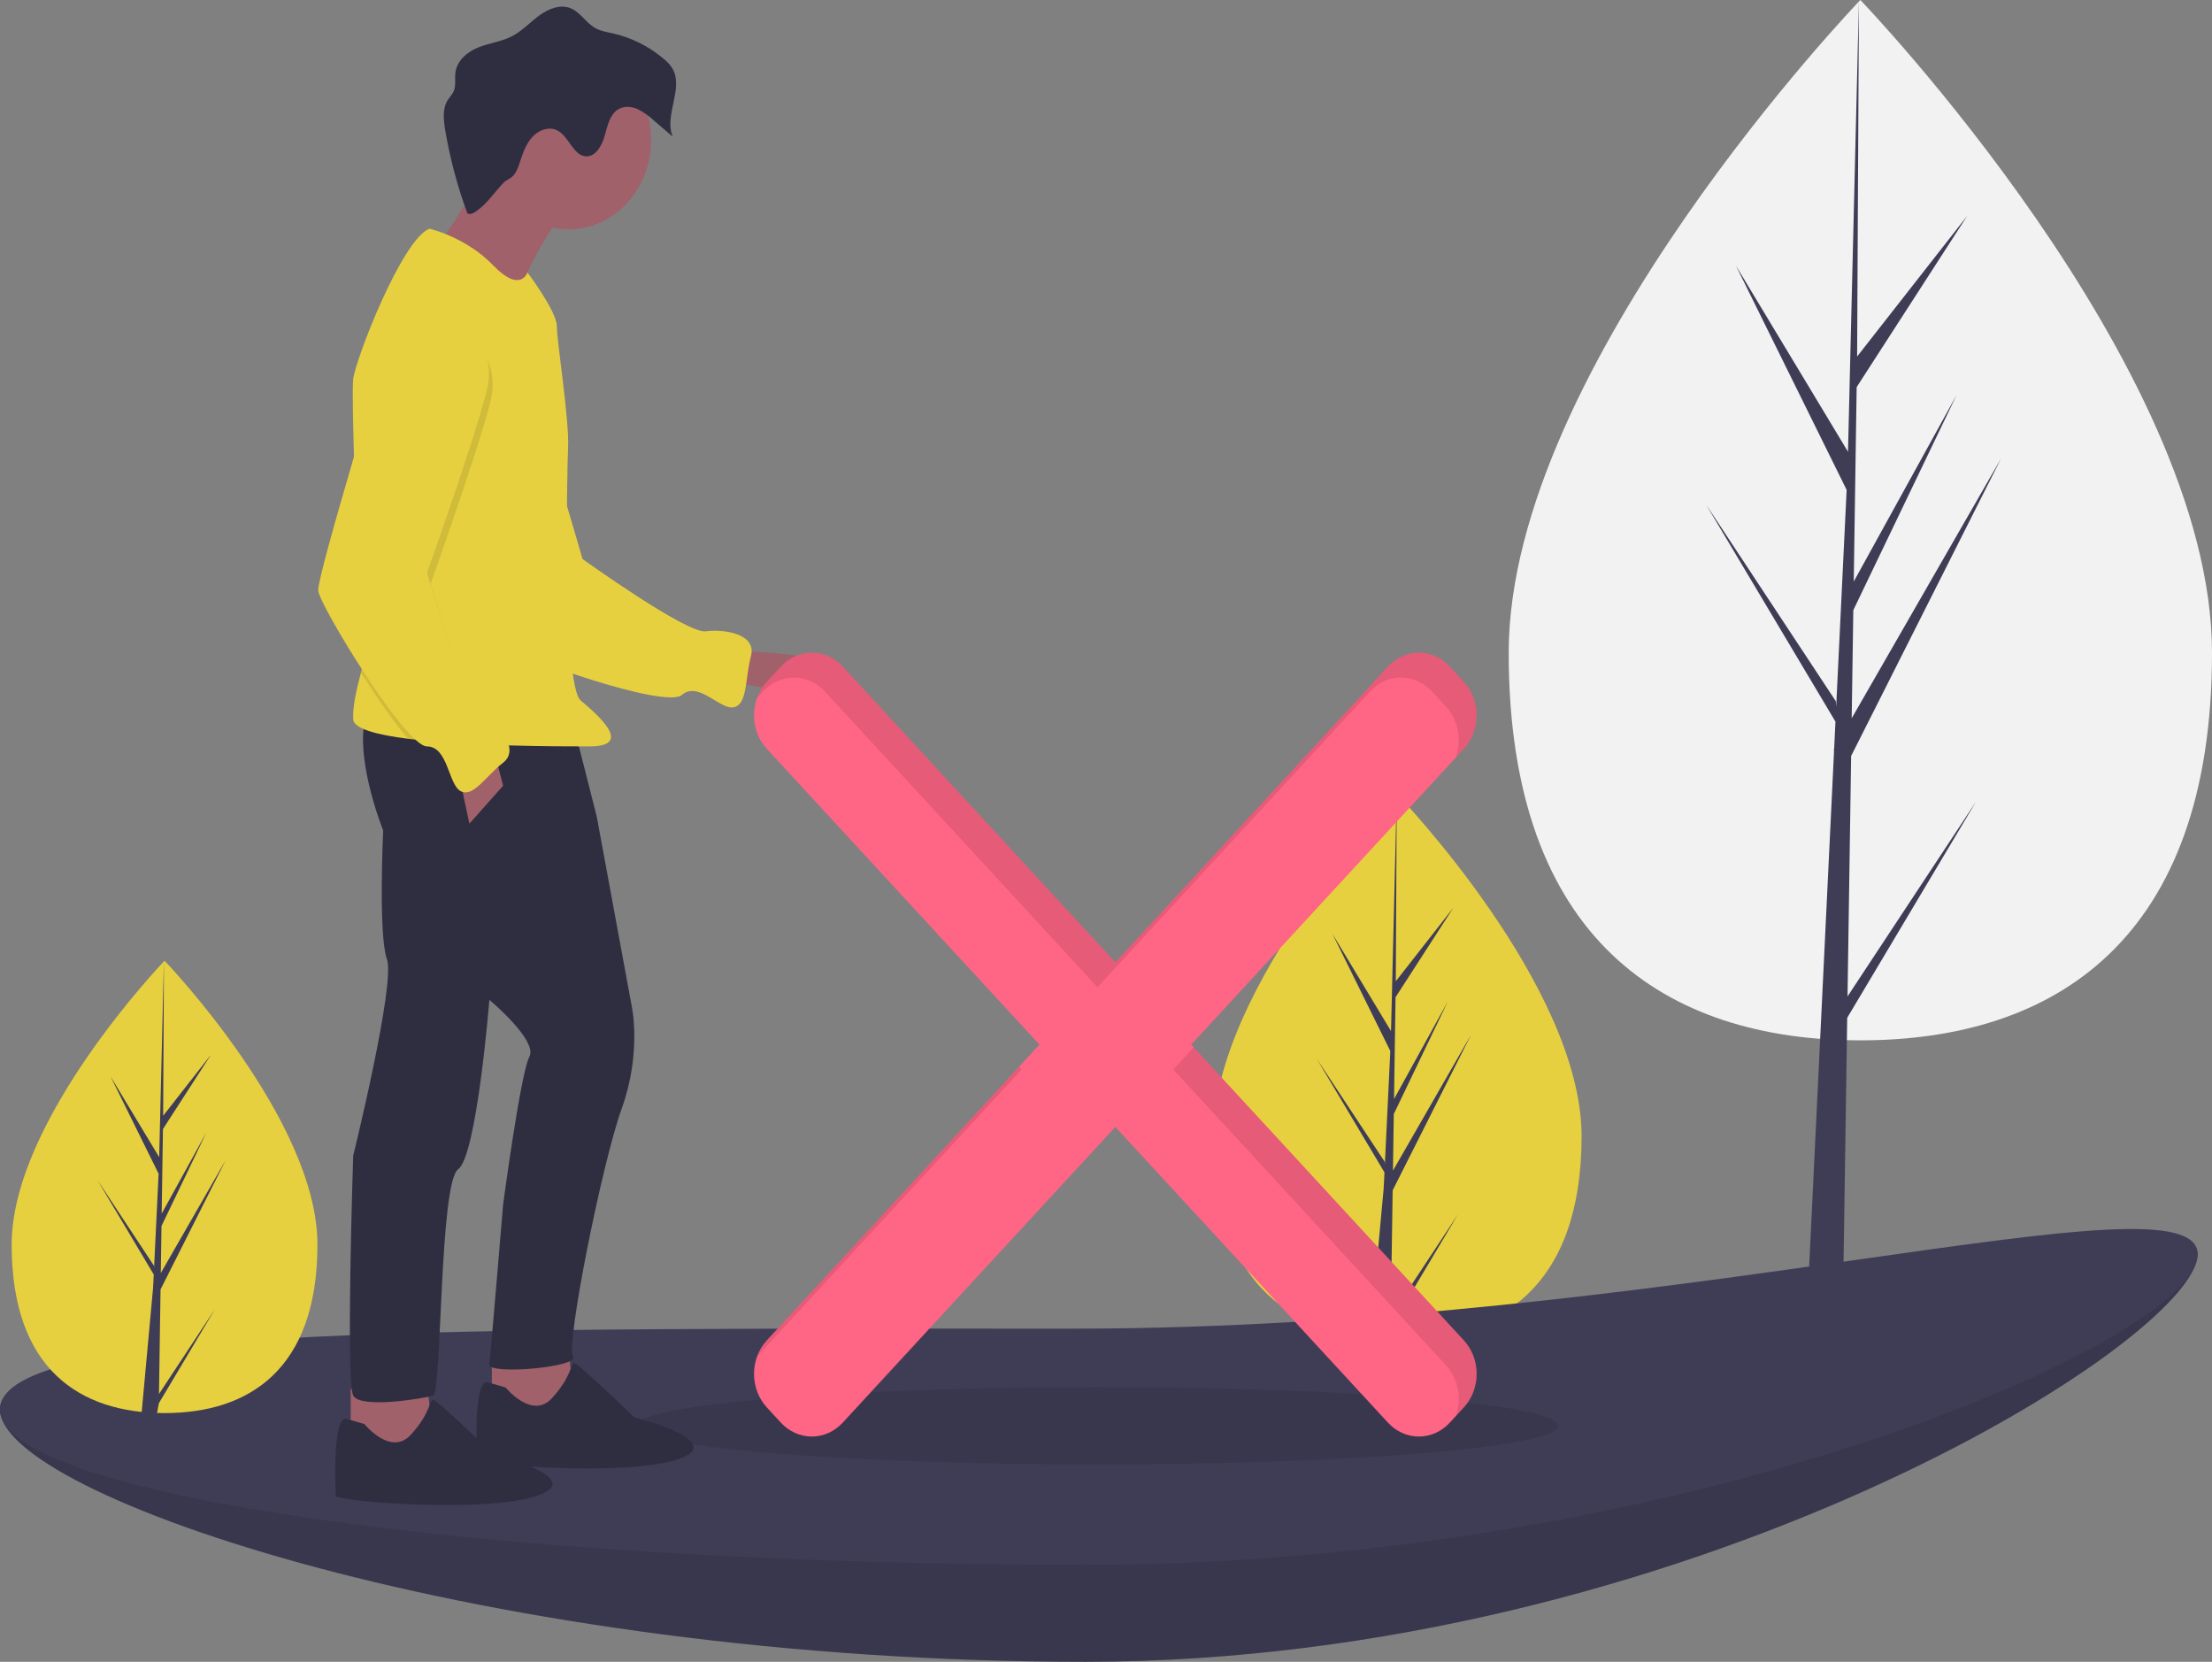   <svg
              width="450"
              height="338"
              viewBox="0 0 450 338"
              fill="none"
              xmlns="http://www.w3.org/2000/svg"
            >
              <rect x="0" y="0" width="450" height="338" fill="#808080" stroke="none"/>
              <g clipPath="url(#clip0)">
                <path
                  d="M321.749 231.118C321.749 261.706 304.982 272.387 284.299 272.387C263.616 272.387 246.849 261.706 246.849 231.118C246.849 200.529 284.299 161.616 284.299 161.616C284.299 161.616 321.749 200.529 321.749 231.118Z"
                  fill="#E7D040"
                />
                <path
                  d="M283.318 242.108L299.28 210.437L283.378 238.092L283.55 226.581L294.552 203.668L283.596 223.535L283.906 202.832L295.687 184.591L283.955 199.577L284.149 161.616L282.983 209.717L271.054 189.914L282.839 213.776L281.723 236.897L281.69 236.283L267.883 215.36L281.648 238.452L281.508 241.343L281.483 241.387L281.495 241.624L278.664 272.478H282.446L282.9 269.985L296.632 246.95L282.935 267.707L283.318 242.108Z"
                  fill="#3F3D56"
                />
                <path
                  d="M450 132.766C450 191.197 417.971 211.599 378.462 211.599C338.952 211.599 306.923 191.197 306.923 132.766C306.923 74.334 378.462 0 378.462 0C378.462 0 450 74.334 450 132.766Z"
                  fill="#F2F2F2"
                />
                <path
                  d="M375.855 202.661L376.587 153.759L407.079 93.261L376.702 146.088L377.032 124.099L398.046 80.329L377.119 118.281V118.281L377.712 78.734L400.214 43.888L377.804 72.515L378.175 0L375.849 95.997L376.04 92.037L353.161 54.056L375.673 99.639L373.541 143.806L373.478 142.634L347.103 102.665L373.398 146.775L373.131 152.299L373.083 152.382L373.106 152.835L367.697 264.891H374.923L375.79 207.012L402.021 163.01L375.855 202.661Z"
                  fill="#3F3D56"
                />
                <path
                  d="M447.063 255.107C447.063 272.547 342.747 338 220.802 338C98.856 338 0 304.126 0 286.685C0 269.245 96.43 289.975 218.375 289.975C340.321 289.975 447.063 237.667 447.063 255.107Z"
                  fill="#3F3D56"
                />
                <path
                  opacity="0.1"
                  d="M447.063 255.107C447.063 272.547 342.747 338 220.802 338C98.856 338 0 304.126 0 286.685C0 269.245 96.43 289.975 218.375 289.975C340.321 289.975 447.063 237.667 447.063 255.107Z"
                  fill="black"
                />
                <path
                  d="M447.063 255.107C447.063 272.547 342.747 318.264 220.802 318.264C98.856 318.264 0 304.126 0 286.685C0 269.245 96.43 270.238 218.375 270.238C340.321 270.238 447.063 237.667 447.063 255.107Z"
                  fill="#3F3D56"
                />
                <path
                  opacity="0.1"
                  d="M223.273 297.864C275.057 297.864 317.037 294.343 317.037 289.999C317.037 285.655 275.057 282.133 223.273 282.133C171.488 282.133 129.509 285.655 129.509 289.999C129.509 294.343 171.488 297.864 223.273 297.864Z"
                  fill="black"
                />
                <path
                  d="M148.992 132.382C148.992 132.382 176.442 132.934 171.359 138.171C166.276 143.409 147.213 138.171 147.213 138.171L148.992 132.382Z"
                  fill="#A0616A"
                />
                <path
                  d="M91.8 68.767C91.8 68.767 102.883 66.62 106.736 76.324C110.59 86.027 118.504 113.701 118.504 113.701C118.504 113.701 139.683 128.905 143.536 128.406C147.388 127.906 153.973 128.925 152.765 133.483C151.557 138.041 152.094 143.21 149.313 143.843C146.532 144.477 142.109 138.43 138.724 141.342C135.339 144.255 105.171 133.617 103.234 131.413C101.297 129.209 85.202 81.481 85.202 81.481C85.202 81.481 85.846 68.611 91.8 68.767Z"
                  fill="#E7D040"
                />
                <path
                  d="M115.57 273.656L116.84 285.233L106.166 288.266L100.065 285.233V275.034L115.57 273.656Z"
                  fill="#A0616A"
                />
                <path
                  d="M86.848 281.099L88.119 292.676L77.444 295.708L71.344 292.676V282.477L86.848 281.099Z"
                  fill="#A0616A"
                />
                <path
                  d="M116.586 147.13L121.415 166.15L128.532 204.742C128.532 204.742 130.565 214.114 126.499 225.416C122.432 236.718 115.061 273.656 116.586 275.861C118.111 278.066 99.303 279.72 99.557 277.515C99.811 275.31 102.353 244.988 102.353 244.988C102.353 244.988 105.911 218.249 107.69 214.941C109.469 211.633 99.557 203.364 99.557 203.364C99.557 203.364 97.015 235.064 93.203 237.821C89.39 240.577 89.898 283.304 88.119 283.855C86.34 284.406 73.378 286.612 71.853 283.855C70.328 281.099 71.853 235.064 71.853 235.064C71.853 235.064 80.494 200.056 78.715 195.094C76.936 190.132 77.953 168.907 77.953 168.907C77.953 168.907 71.344 152.643 74.903 144.098L116.586 147.13Z"
                  fill="#2F2E41"
                />
                <path
                  d="M115.824 41.278C115.824 41.278 105.149 55.612 105.657 61.953C106.165 68.293 88.882 50.375 88.882 50.375C88.882 50.375 101.336 32.182 101.336 28.323C101.336 24.463 115.824 41.278 115.824 41.278Z"
                  fill="#A0616A"
                />
                <path
                  d="M115.696 46.654C124.961 46.654 132.471 38.508 132.471 28.46C132.471 18.413 124.961 10.267 115.696 10.267C106.431 10.267 98.921 18.413 98.921 28.46C98.921 38.508 106.431 46.654 115.696 46.654Z"
                  fill="#A0616A"
                />
                <path
                  d="M73.421 136.818C72.661 139.889 71.718 143.37 71.853 146.303C71.939 148.202 76.588 149.448 83.016 150.264C88.976 151.022 96.466 151.408 103.276 151.607C110.425 151.816 116.818 151.816 119.891 151.816C129.041 151.816 121.67 145.476 118.111 142.444C114.553 139.412 115.316 96.409 115.57 90.896C115.824 85.383 113.282 69.395 113.282 66.363C113.282 63.331 107.302 55.417 107.302 55.417C107.302 55.417 105.911 59.747 100.32 53.959C94.728 48.17 87.357 46.516 87.357 46.516C81.765 48.721 72.361 72.979 71.853 77.114C71.647 78.792 71.817 87.39 72.163 97.206C72.664 111.554 73.538 128.515 74.14 130.315C74.616 131.735 74.09 134.116 73.421 136.818Z"
                  fill="#E7D040"
                />
                <path
                  d="M100.573 152.919L102.352 159.81L95.49 167.529L93.202 156.778L100.573 152.919Z"
                  fill="#A0616A"
                />
                <path
                  d="M102.861 282.201C102.861 282.201 108.198 288.817 112.265 284.406C116.332 279.996 116.078 277.239 116.84 277.239C117.603 277.239 129.04 288.266 129.04 288.266C129.04 288.266 148.611 293.227 137.936 296.811C127.261 300.394 97.015 297.914 97.015 296.811C97.015 295.708 96.252 281.099 99.048 281.099L102.861 282.201Z"
                  fill="#2F2E41"
                />
                <path
                  d="M74.14 289.644C74.14 289.644 79.478 296.26 83.544 291.849C87.611 287.439 87.357 284.682 88.119 284.682C88.882 284.682 100.319 295.708 100.319 295.708C100.319 295.708 119.89 300.67 109.215 304.254C98.54 307.837 68.294 305.356 68.294 304.254C68.294 303.151 67.532 288.541 70.328 288.541L74.14 289.644Z"
                  fill="#2F2E41"
                />
                <path
                  d="M96.862 42.983C96.32 43.363 95.615 43.748 95.072 43.369C93.055 37.913 91.547 32.251 90.571 26.468C90.229 24.436 89.991 22.178 91.031 20.449C91.442 19.767 92.032 19.209 92.333 18.463C92.788 17.333 92.489 16.024 92.64 14.802C92.957 12.241 95.189 10.455 97.433 9.589C99.678 8.722 102.116 8.454 104.255 7.317C106.287 6.238 107.914 4.448 109.798 3.089C111.682 1.731 114.095 0.802 116.193 1.72C118.049 2.532 119.205 4.584 120.959 5.628C122.149 6.337 123.531 6.534 124.859 6.839C128.552 7.689 132.02 9.436 135 11.948C135.726 12.51 136.351 13.209 136.846 14.012C139.097 18.031 135.067 23.496 136.845 27.785L133.001 24.496C131.974 23.522 130.816 22.724 129.567 22.129C128.294 21.606 126.786 21.543 125.629 22.322C124.006 23.416 123.566 25.7 122.999 27.679C122.432 29.658 121.178 31.853 119.267 31.802C116.669 31.733 115.761 27.801 113.429 26.556C111.909 25.745 109.996 26.279 108.7 27.463C107.405 28.646 106.627 30.364 106.057 32.094C105.701 33.175 105.366 34.394 104.734 35.331C104.035 36.364 103.143 36.447 102.397 37.219C100.456 39.228 99.263 41.301 96.862 42.983Z"
                  fill="#2F2E41"
                />
                <path
                  opacity="0.1"
                  d="M73.42 136.818C76.58 141.788 80.141 146.915 83.015 150.264C88.975 151.022 96.466 151.408 103.275 151.607C102.058 149.818 100.537 148.298 98.794 147.13C95.49 144.925 87.611 118.738 87.611 118.738C87.611 118.738 97.269 91.723 99.811 81.524C102.352 71.325 92.44 65.536 92.44 65.536C87.865 61.401 79.985 71.049 79.985 71.049C79.985 71.049 75.965 84.203 72.162 97.206C72.663 111.554 73.537 128.515 74.139 130.315C74.615 131.735 74.089 134.116 73.42 136.818Z"
                  fill="black"
                />
                <path
                  d="M91.677 63.331C91.677 63.331 101.59 69.12 99.048 79.319C96.507 89.518 86.848 116.532 86.848 116.532C86.848 116.532 94.728 142.72 98.032 144.925C101.336 147.13 105.911 152.367 102.353 155.124C98.794 157.881 96.253 162.291 93.711 160.913C91.169 159.535 91.169 151.816 86.848 151.816C82.528 151.816 64.99 123.148 64.736 120.116C64.481 117.084 79.223 68.844 79.223 68.844C79.223 68.844 87.103 59.196 91.677 63.331Z"
                  fill="#E7D040"
                />
                <path
                  d="M297.797 138.675L294.938 135.574C293.27 133.766 291.008 132.749 288.649 132.749C286.291 132.749 284.029 133.766 282.361 135.574L226.899 195.725L171.437 135.574C169.769 133.766 167.507 132.749 165.148 132.749C162.79 132.749 160.527 133.766 158.86 135.574L156 138.675C155.174 139.571 154.519 140.634 154.072 141.805C153.626 142.975 153.396 144.229 153.396 145.496C153.396 146.762 153.626 148.016 154.072 149.187C154.519 150.357 155.174 151.42 156 152.316L211.462 212.466L156 272.617C155.174 273.513 154.519 274.576 154.072 275.746C153.626 276.917 153.396 278.171 153.396 279.437C153.396 280.704 153.626 281.958 154.072 283.128C154.519 284.299 155.174 285.362 156 286.257L158.86 289.359C160.527 291.167 162.79 292.184 165.148 292.184C167.507 292.184 169.769 291.167 171.437 289.359L226.899 229.208L282.361 289.359C284.029 291.167 286.291 292.184 288.649 292.184C291.008 292.184 293.27 291.167 294.938 289.359L297.797 286.257C299.465 284.449 300.402 281.995 300.402 279.437C300.402 276.879 299.465 274.426 297.797 272.617L242.335 212.466L297.797 152.316C299.465 150.507 300.402 148.054 300.402 145.496C300.402 142.937 299.465 140.484 297.797 138.675Z"
                  fill="#FF6584"
                />
                <path
                  opacity="0.1"
                  d="M154.021 275.887L207.837 217.523L207.319 216.961L156.001 272.617C155.141 273.549 154.467 274.662 154.021 275.887Z"
                  fill="black"
                />
                <path
                  opacity="0.1"
                  d="M155.234 140.631C156.902 138.822 159.164 137.806 161.522 137.806C163.881 137.806 166.143 138.822 167.811 140.631L223.273 200.782L278.735 140.631C280.403 138.822 282.665 137.806 285.024 137.806C287.382 137.806 289.644 138.822 291.312 140.631L294.172 143.732C295.398 145.063 296.239 146.753 296.591 148.596C296.943 150.438 296.79 152.352 296.151 154.102L297.798 152.316C298.624 151.42 299.279 150.357 299.726 149.187C300.173 148.016 300.403 146.762 300.403 145.496C300.403 144.229 300.173 142.975 299.726 141.804C299.279 140.634 298.624 139.571 297.798 138.675L294.938 135.574C293.271 133.765 291.009 132.749 288.65 132.749C286.291 132.749 284.029 133.765 282.361 135.574L226.899 195.725L171.437 135.574C169.769 133.765 167.507 132.749 165.149 132.749C162.79 132.749 160.528 133.765 158.86 135.574L156.001 138.675C155.141 139.607 154.467 140.72 154.021 141.946L155.234 140.631Z"
                  fill="black"
                />
                <path
                  opacity="0.1"
                  d="M242.853 213.028L238.709 217.523L294.171 277.674C295.398 279.004 296.239 280.695 296.59 282.538C296.942 284.38 296.789 286.294 296.15 288.044L297.797 286.257C298.623 285.362 299.278 284.299 299.725 283.128C300.172 281.958 300.402 280.704 300.402 279.437C300.402 278.171 300.172 276.917 299.725 275.746C299.278 274.576 298.623 273.513 297.797 272.617L242.853 213.028Z"
                  fill="black"
                />
                <path
                  d="M64.58 253.134C64.58 278.539 50.655 287.41 33.477 287.41C16.299 287.41 2.373 278.539 2.373 253.134C2.373 227.729 33.477 195.41 33.477 195.41C33.477 195.41 64.58 227.729 64.58 253.134Z"
                  fill="#E7D040"
                />
                <path
                  d="M32.662 262.262L45.919 235.958L32.712 258.927L32.855 249.366L41.992 230.336L32.893 246.836L33.151 229.642L42.935 214.492L33.191 226.939L33.352 195.41L32.384 235.36L22.477 218.913L32.264 238.731L31.338 257.934L31.31 257.425L19.843 240.047L31.275 259.225L31.159 261.627L31.139 261.663L31.148 261.86L28.797 287.485H31.939L32.316 285.415L43.72 266.284L32.344 283.523L32.662 262.262Z"
                  fill="#3F3D56"
                />
              </g>
              <defs>
                <clipPath id="clip0">
                  <rect width="450" height="338" fill="white" />
                </clipPath>
              </defs>
            </svg>